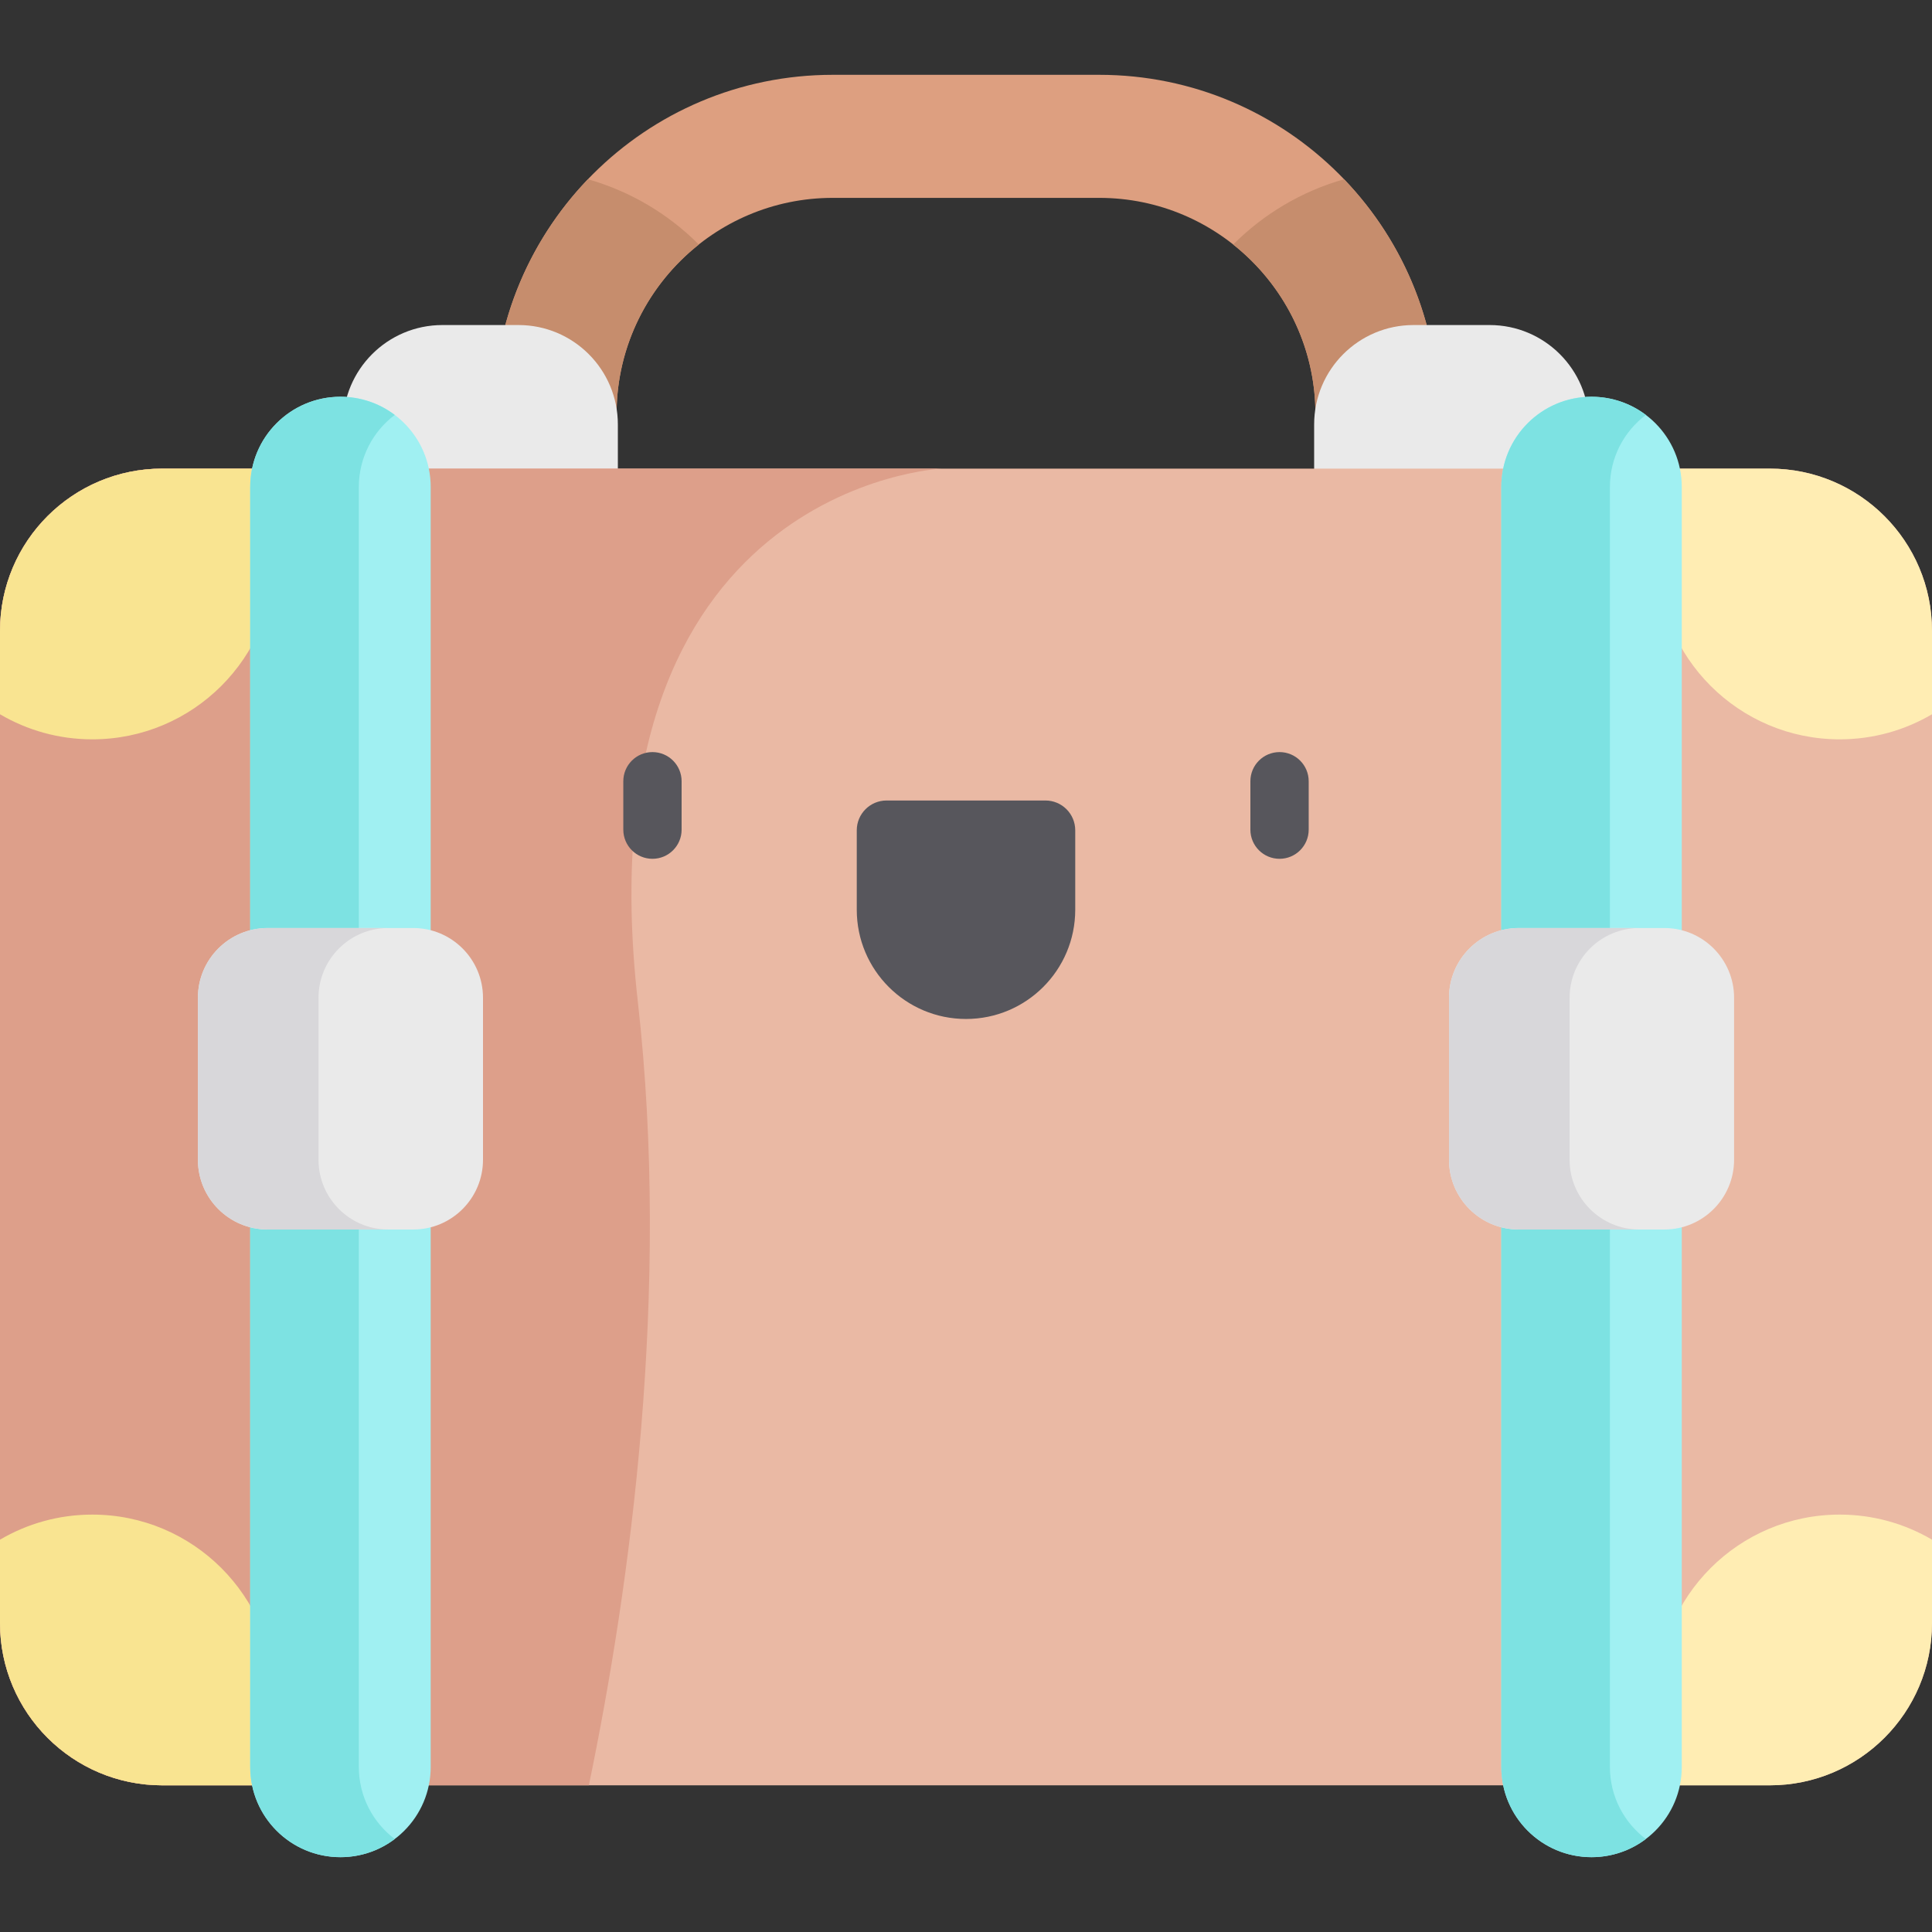 <?xml version="1.0" encoding="iso-8859-1"?>
<!-- Generator: Adobe Illustrator 19.0.0, SVG Export Plug-In . SVG Version: 6.00 Build 0)  -->
<svg version="1.1" id="Capa_1" xmlns="http://www.w3.org/2000/svg" xmlns:xlink="http://www.w3.org/1999/xlink" x="0px" y="0px"
	 viewBox="0 0 512 512" style="enable-background:new 0 0 512 512;" xml:space="preserve">
<rect x="0" y="0" width="512" height="512" fill="#333333" stroke="none"/>
<path style="fill:#DD9F80;" d="M163.397,179.625v-69.894c0-31.59,25.701-57.291,57.291-57.291h70.624
	c31.591,0,57.291,25.701,57.291,57.291v69.894h32.611v-69.894c0-49.652-40.251-89.903-89.903-89.903h-70.624
	c-49.652,0-89.903,40.251-89.903,89.903v69.894H163.397z"/>
<g>
	<path style="fill:#C68D6D;" d="M155.808,47.503c-15.497,16.152-25.022,38.078-25.022,62.23v69.894h32.611v-69.894
		c0-18.196,8.537-34.426,21.805-44.928C177.152,56.732,167.071,50.698,155.808,47.503z"/>
	<path style="fill:#C68D6D;" d="M348.603,109.732v69.894h32.611v-69.894c0-24.152-9.526-46.077-25.022-62.23
		c-11.263,3.196-21.344,9.23-29.394,17.302C340.066,75.306,348.603,91.536,348.603,109.732z"/>
</g>
<g>
	<path style="fill:#EAEAEA;" d="M163.737,152.449H90.904v-39.974c0-14.545,11.79-26.336,26.336-26.336h20.162
		c14.545,0,26.336,11.79,26.336,26.336L163.737,152.449L163.737,152.449z"/>
	<path style="fill:#EAEAEA;" d="M421.096,152.449h-72.833v-39.974c0-14.545,11.79-26.336,26.336-26.336h20.162
		c14.545,0,26.336,11.79,26.336,26.336V152.449z"/>
</g>
<path style="fill:#EAB9A4;" d="M469.006,473.129H42.994C19.249,473.129,0,453.88,0,430.136V167.18
	c0-23.745,19.249-42.994,42.994-42.994h426.013c23.745,0,42.994,19.249,42.994,42.994v262.956
	C512,453.88,492.751,473.129,469.006,473.129z"/>
<path style="fill:#DD9F8A;" d="M0,167.18v262.956c0,23.745,19.249,42.994,42.994,42.994h113.061
	c10.986-53.01,21.691-130.635,12.969-207.764c-15.46-136.696,80.553-141.179,80.553-141.179H42.994
	C19.249,124.186,0,143.435,0,167.18z"/>
<path style="fill:#F9E491;" d="M0,167.18v22.108c7.177,4.215,15.533,6.644,24.459,6.644c26.716,0,48.374-21.658,48.374-48.373
	c0-8.478-2.187-16.443-6.018-23.372H42.994C19.249,124.186,0,143.435,0,167.18z"/>
<path style="fill:#FFEDB3;" d="M512,167.18v22.108c-7.177,4.215-15.533,6.644-24.459,6.644c-26.716,0-48.373-21.658-48.373-48.373
	c0-8.478,2.187-16.443,6.018-23.372h23.82C492.751,124.186,512,143.435,512,167.18z"/>
<path style="fill:#F9E491;" d="M0,430.136v-22.108c7.177-4.216,15.533-6.644,24.459-6.644c26.716,0,48.374,21.658,48.374,48.373
	c0,8.478-2.187,16.443-6.018,23.372H42.994C19.249,473.129,0,453.88,0,430.136z"/>
<path style="fill:#FFEDB3;" d="M512,430.136v-22.108c-7.177-4.216-15.533-6.644-24.459-6.644c-26.716,0-48.373,21.658-48.373,48.373
	c0,8.478,2.187,16.443,6.018,23.372h23.82C492.751,473.129,512,453.88,512,430.136z"/>
<path style="fill:#A0F0F2;" d="M90.225,492.17L90.225,492.17c-13.208,0-23.916-10.707-23.916-23.915V129.06
	c0-13.208,10.708-23.916,23.915-23.916l0,0c13.208,0,23.915,10.708,23.915,23.916v339.195
	C114.14,481.463,103.433,492.17,90.225,492.17z"/>
<path style="fill:#7DE2E2;" d="M95.093,468.255V129.06c0-7.805,3.74-14.734,9.524-19.099c-4.004-3.023-8.988-4.816-14.392-4.816
	c-13.208,0-23.916,10.708-23.916,23.916v339.195c0,13.208,10.707,23.915,23.916,23.915c5.403,0,10.386-1.794,14.392-4.816
	C98.832,482.989,95.093,476.06,95.093,468.255z"/>
<path style="fill:#A0F0F2;" d="M421.775,492.17L421.775,492.17c-13.208,0-23.916-10.707-23.916-23.915V129.06
	c0-13.208,10.707-23.916,23.915-23.916l0,0c13.208,0,23.915,10.708,23.915,23.916v339.195
	C445.69,481.463,434.983,492.17,421.775,492.17z"/>
<path style="fill:#7DE2E2;" d="M426.642,468.255V129.06c0-7.805,3.74-14.734,9.524-19.099c-4.004-3.023-8.988-4.816-14.392-4.816
	c-13.208,0-23.916,10.708-23.916,23.916v339.195c0,13.208,10.707,23.915,23.916,23.915c5.403,0,10.386-1.794,14.392-4.816
	C430.382,482.989,426.642,476.06,426.642,468.255z"/>
<path style="fill:#EAEAEA;" d="M109.509,325.834H70.94c-10.212,0-18.491-8.279-18.491-18.491v-42.917
	c0-10.212,8.279-18.491,18.491-18.491h38.569c10.212,0,18.491,8.279,18.491,18.491v42.917
	C128,317.555,119.721,325.834,109.509,325.834z"/>
<path style="fill:#D8D7DA;" d="M84.411,307.343v-42.917c0-10.212,8.279-18.491,18.491-18.491H70.94
	c-10.212,0-18.491,8.279-18.491,18.491v42.917c0,10.212,8.279,18.491,18.491,18.491h31.961
	C92.69,325.834,84.411,317.555,84.411,307.343z"/>
<path style="fill:#EAEAEA;" d="M441.06,325.834h-38.569c-10.212,0-18.491-8.279-18.491-18.491v-42.917
	c0-10.212,8.279-18.491,18.491-18.491h38.569c10.212,0,18.491,8.279,18.491,18.491v42.917
	C459.549,317.555,451.272,325.834,441.06,325.834z"/>
<path style="fill:#D8D7DA;" d="M415.961,307.343v-42.917c0-10.212,8.279-18.491,18.491-18.491h-31.961
	c-10.212,0-18.491,8.279-18.491,18.491v42.917c0,10.212,8.279,18.491,18.491,18.491h31.961
	C424.24,325.834,415.961,317.555,415.961,307.343z"/>
<g>
	<path style="fill:#57565C;" d="M255.999,270.038L255.999,270.038c-15.988,0-28.948-12.961-28.948-28.948v-21.047
		c0-4.365,3.538-7.903,7.903-7.903h42.092c4.365,0,7.903,3.538,7.903,7.903v21.047C284.947,257.078,271.988,270.038,255.999,270.038
		z"/>
	<path style="fill:#57565C;" d="M339.091,227.592c-4.268,0-7.726-3.459-7.726-7.726v-12.827c0-4.267,3.458-7.726,7.726-7.726
		c4.267,0,7.726,3.459,7.726,7.726v12.827C346.818,224.132,343.358,227.592,339.091,227.592z"/>
	<path style="fill:#57565C;" d="M172.909,227.592c-4.268,0-7.726-3.459-7.726-7.726v-12.827c0-4.267,3.458-7.726,7.726-7.726
		c4.268,0,7.726,3.459,7.726,7.726v12.827C180.635,224.132,177.177,227.592,172.909,227.592z"/>
</g>
<g>
</g>
<g>
</g>
<g>
</g>
<g>
</g>
<g>
</g>
<g>
</g>
<g>
</g>
<g>
</g>
<g>
</g>
<g>
</g>
<g>
</g>
<g>
</g>
<g>
</g>
<g>
</g>
<g>
</g>
</svg>
